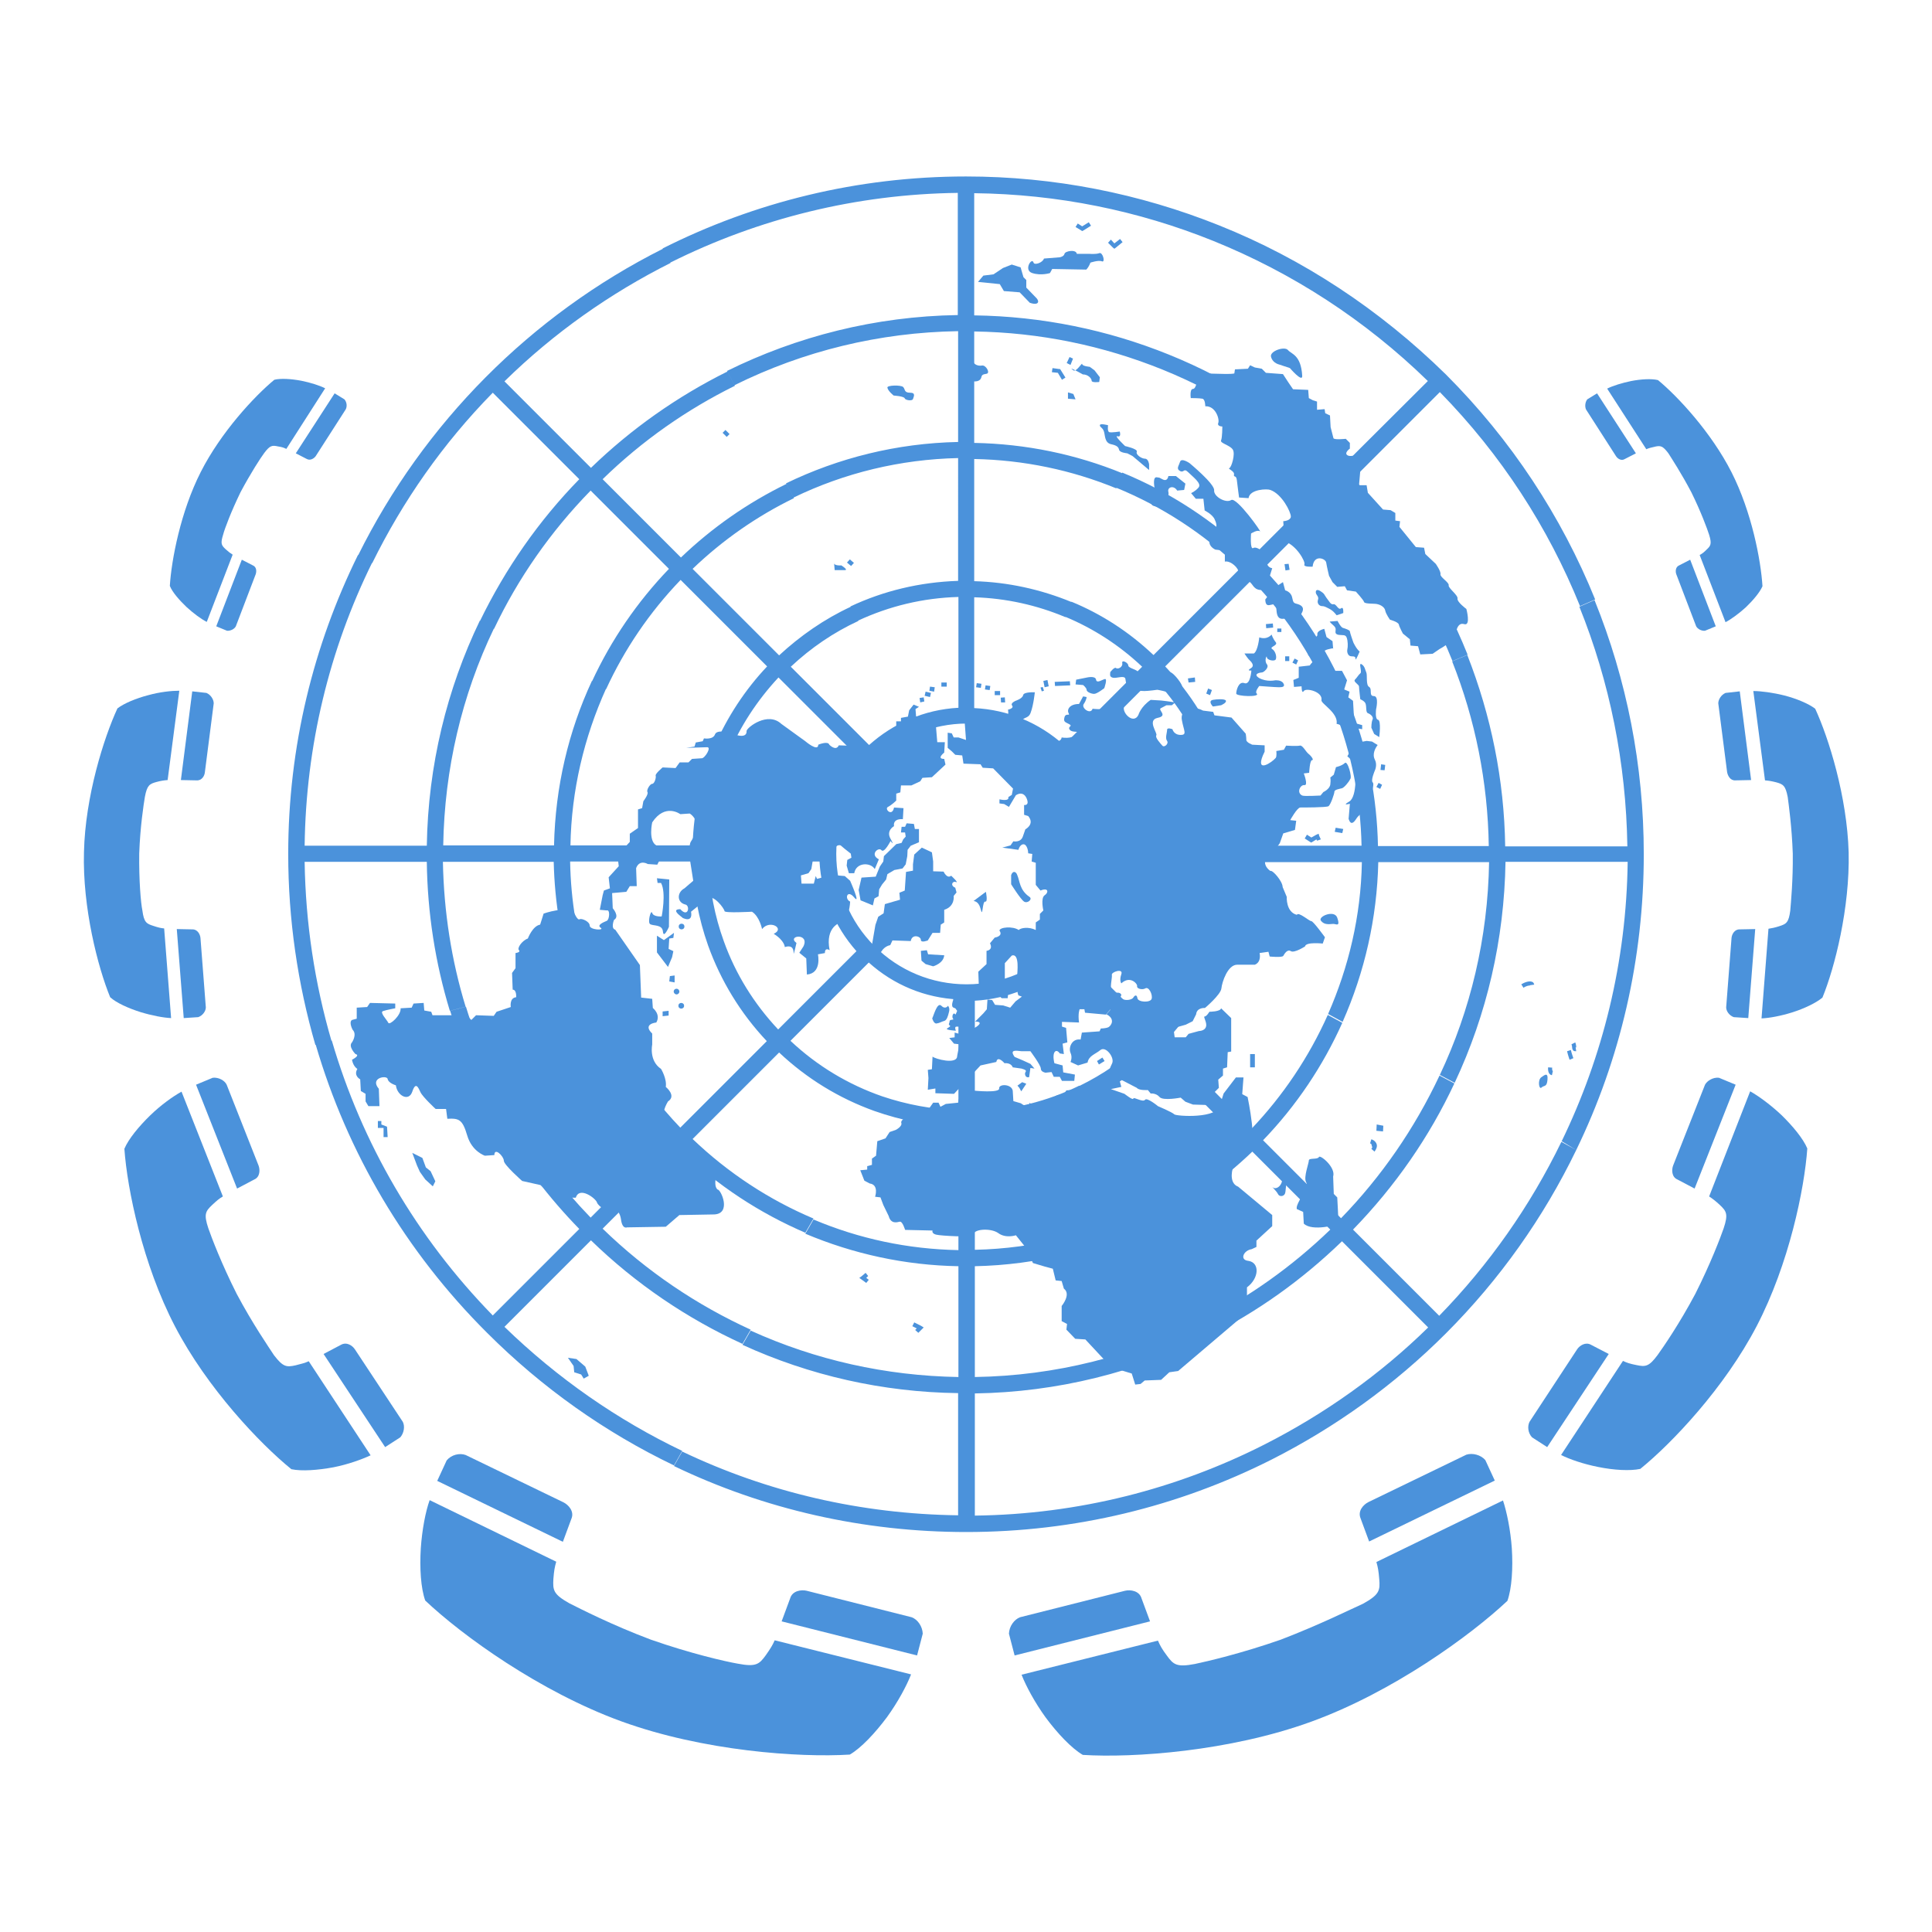 <?xml version="1.0" encoding="utf-8"?>
<!-- Generator: Adobe Illustrator 18.1.1, SVG Export Plug-In . SVG Version: 6.00 Build 0)  -->
<!DOCTYPE svg PUBLIC "-//W3C//DTD SVG 1.1//EN" "http://www.w3.org/Graphics/SVG/1.1/DTD/svg11.dtd">
<svg version="1.1" id="Layer_1" xmlns="http://www.w3.org/2000/svg" xmlns:xlink="http://www.w3.org/1999/xlink" x="0px" y="0px"
	 viewBox="0 0 612 612" enable-background="new 0 0 612 612" xml:space="preserve">
<g>
	<g>
		<g>
			<path id="path51_8_" fill="#4B92DB" d="M499.3,364.3l-4.7-2.6c-9.9,20.4-23,39-38.7,55.1
				l-27.3-27.3c13.4-13.8,24.2-29.4,32.1-46.3l-4.7-2.5c-7.9,16.8-18.4,32-31.2,45.2l-24.7-24.7c10.6-11,19-23.6,25.1-37.2l-4.6-2.5
				c-6,13.4-14.2,25.6-24.2,36.1L369.1,330c7.6-8.1,13.5-17.3,17.5-27.4l-4.6-2.5c-3.8,9.8-9.5,18.7-16.5,26.2l-24.8-24.8
				c7.1-7.9,11.2-17.8,11.7-28.4h35.1c-0.3,9.5-2.2,18.6-5.5,27l4.6,2.5c3.7-9.3,5.8-19.2,6.1-29.5h38.7
				c-0.3,17.1-4.2,33.3-10.7,48.1l4.6,2.5c7-15.8,10.9-32.9,11.3-50.6h35.1c-0.4,24.1-5.9,46.9-15.6,67.4l4.7,2.5
				c10.2-21.7,15.7-45.4,16.1-70h38.7c-0.4,31.7-7.9,61.7-20.9,88.5L499.3,364.3c14-28.8,21.4-60.7,21.4-93.7
				c0-28.1-5.4-55.3-15.6-80.5l-4.8,2.1c9.6,23.8,14.8,49.5,15.2,75.9h-38.7c-0.3-21.1-4.5-41.5-12-60.6l-4.8,2
				c7.3,18.4,11.3,38.2,11.6,58.5h-35.1c-0.3-15.5-3.3-30.6-8.8-44.7l-4.8,2c5.2,13.4,8.1,27.8,8.4,42.6h-38.7
				c-0.3-9.5-2.1-18.7-5.2-27.3l-4.8,2c2.9,8,4.6,16.5,4.8,25.3h-35.1c-0.6-10.6-4.7-20.5-11.7-28.4l24.8-24.8
				c7.7,8.2,13.5,17.6,17.2,27.9l4.8-2c-4-10.9-10.2-20.9-18.3-29.5l27.4-27.4c11.7,12.2,20.6,26.3,26.5,41.6l4.8-2
				c-6.2-15.9-15.5-30.6-27.6-43.2l24.8-24.8c15.4,15.8,27.1,34.2,35.1,54.1l4.8-2c-8.2-20.5-20.3-39.5-36.2-55.8l27.4-27.4
				c19.4,19.8,34.3,42.8,44.4,67.8l4.8-2.1c-10.7-26.4-26.6-50.6-47.3-71.3C437,98,412.7,82,386.2,71.4l-1.9,4.9
				c25,10.1,48.1,25,68,44.4L424.9,148c-16-15.5-34.6-27.6-54.7-35.7l-1.9,4.8c19.5,7.9,37.5,19.6,53,34.6l-24.8,24.8
				c-12.1-11.6-25.9-20.6-41-26.8l-1.9,4.8c14.4,5.9,27.7,14.5,39.2,25.6l-27.4,27.4c-7.7-7.3-16.5-13-26-16.9l-1.9,4.8
				c8.9,3.7,17.1,9,24.3,15.8L337,236c-7.9-7.1-17.8-11.2-28.4-11.7v-35.1c10.1,0.3,19.9,2.5,28.9,6.3l1.9-4.8
				c-9.7-4-20.1-6.3-30.8-6.6v-38.7c15.7,0.3,30.9,3.5,45,9.3l1.9-4.8c-14.7-6-30.5-9.3-46.9-9.6V105c20.8,0.3,40.9,4.5,59.7,12.1
				l1.9-4.8c-19.3-7.8-40.1-12.1-61.6-12.4V61.2c26.4,0.3,51.9,5.5,75.7,15.1l1.9-4.9c-25.2-10.1-52.3-15.5-80.2-15.5
				c-34.5,0-67.1,8.2-96.1,22.8l2.4,4.5c28-14,59-21.7,91.1-22.1v38.7c-26.2,0.4-51,6.8-73.1,17.7l2.4,4.5
				c21.8-10.8,45.8-16.7,70.8-17.1v35.1c-19.5,0.4-38,5.1-54.5,13.1l2.4,4.5c16.1-7.8,33.8-12.1,52.1-12.5V184
				c-12.2,0.4-23.7,3.2-34.1,8.1l2.4,4.5c9.9-4.6,20.6-7.2,31.8-7.5v35.1c-5.4,0.3-10.6,1.5-15.4,3.6l2.4,4.5
				c4.9-2,10.2-3.1,15.6-3.1c11,0,21.4,4.3,29.2,12.1c7.8,7.8,12.1,18.2,12.1,29.2c0,22.8-18.5,41.3-41.3,41.3
				c-11,0-21.4-4.3-29.2-12.1c-7.8-7.8-12.1-18.2-12.1-29.2c0-11,4.3-21.4,12.1-29.2c3.9-3.9,8.5-7,13.6-9l-2.4-4.5
				c-4.8,2-9.1,4.8-12.9,8.2l-24.8-24.8c6.4-6,13.6-10.9,21.4-14.5l-2.4-4.5c-8.4,3.9-16,9.2-22.7,15.4l-27.4-27.4
				c9.6-9.2,20.4-16.7,32.1-22.4l-2.4-4.5c-12.3,6-23.6,13.9-33.4,23.3l-24.8-24.8c12.5-12.2,26.7-22.1,41.9-29.6l-2.4-4.5
				c-15.9,7.9-30.5,18.2-43.2,30.5l-27.4-27.4c15.7-15.4,33.5-27.9,52.6-37.5l-2.4-4.5c-41.8,21-75.8,55.2-96.6,97.2l4.5,2.4
				c9.7-19.7,22.4-37.9,38.2-54l27.4,27.4c-12.8,13.1-23.4,28.3-31.5,45l4.5,2.4c7.6-16,17.9-30.8,30.6-43.8l24.8,24.8
				c-10,10.4-18.3,22.5-24.4,35.7l4.5,2.4c5.8-12.6,13.7-24.3,23.6-34.6l27.4,27.4c-7,7.4-12.7,16.1-16.8,25.6l4.5,2.4
				c3.7-8.9,9.1-17.2,15.9-24.5l24.8,24.8c-6.8,7.6-11.2,17.5-11.8,28.3h-35.1c0.3-10,2.4-19.7,6.2-28.7l-4.5-2.4
				c-4.1,9.6-6.5,20.2-6.8,31.2h-38.7c0.3-17.4,4.3-34.2,11.3-49.7l-4.5-2.4c-7.4,15.9-11.6,33.5-12,52.1h-35.1
				c0.4-24.2,5.9-47.6,16.1-68.8l-4.5-2.4c-10.4,21.6-16.4,45.8-16.8,71.3H96.5c0.4-31.6,7.8-62.1,21.4-89.7l-4.5-2.4
				c-14.1,28.6-22.1,60.7-22.1,94.7c0,20.8,3,41.1,8.6,60.5l5.1-1.3c-5.3-18.2-8.2-37.2-8.5-56.7h38.7c0.2,16.2,2.7,32.1,7.3,47.2
				l5-1.3c-4.5-14.7-6.9-30.1-7.2-45.9h35.1c0.3,12.9,2.4,25.4,6.2,37.3l5-1.3c-3.7-11.5-5.8-23.7-6-36.1h38.7
				c0.3,9.2,2,18.1,5,26.6l5-1.3c-2.9-8-4.6-16.6-4.8-25.3h35.1c0.6,10.6,4.7,20.5,11.7,28.4l-24.8,24.8
				c-7.7-8.2-13.5-17.6-17.2-27.9l-5,1.3c4,11.1,10.2,21.4,18.6,30.3l-27.4,27.4c-13.3-13.9-23.1-30.3-28.8-48.1l-5,1.3
				c6,18.7,16.2,36,30.2,50.5l-24.8,24.8c-18.5-19.1-31.9-41.9-39.5-66.8l-5,1.3c7.8,25.7,21.7,49.4,40.9,69.1l-27.4,27.4
				c-24.2-24.8-41.5-54.6-51-87.1l-5.1,1.3c10,34.2,28.4,65.5,54.3,91.3c17.5,17.5,37.5,31.6,59.2,42l2.6-4.6
				c-20.5-9.8-39.5-23-56.3-39.3l27.4-27.4c14.2,13.8,30.5,24.8,48,32.8l2.6-4.5c-17.1-7.8-33-18.5-46.9-32l24.8-24.8
				c11.6,11.2,25,19.9,39.4,26.1l2.6-4.5c-14-5.9-27-14.4-38.3-25.2l27.4-27.4c8.8,8.3,19,14.5,30.1,18.5l2.6-4.6
				c-10.7-3.7-20.6-9.6-29.1-17.6l24.8-24.8c7.9,7.1,17.8,11.2,28.4,11.7v35.1c-8.3-0.3-16.4-1.8-24.1-4.4l-2.6,4.6
				c8.5,3,17.5,4.8,26.7,5V396c-16-0.3-31.5-3.6-45.9-9.7l-2.6,4.5c15.2,6.4,31.5,10,48.5,10.3v35.1c-23.1-0.4-45.3-5.4-65.8-14.7
				l-2.6,4.5c21.2,9.7,44.4,15,68.3,15.3v38.7c-30.8-0.4-60.4-7.3-87.4-20.2l-2.6,4.6c28.5,13.7,60,20.9,92.6,20.9
				c34.2,0,67.1-8,96.8-23l-2.4-4.7c-27.6,14-58.8,22.1-91.7,22.5v-38.7c26.1-0.4,51.3-6.7,74-18.1l-2.4-4.7
				c-21.6,10.9-45.9,17.2-71.6,17.6v-35.1c19.6-0.4,38.5-5.1,55.6-13.6l-2.4-4.7c-16.1,8-34.1,12.7-53.2,13.1v-38.7
				c12.5-0.4,24.5-3.4,35.5-8.7l-2.4-4.6c-10,4.9-21.2,7.8-33.1,8.2V317c10.6-0.6,20.5-4.7,28.4-11.7l24.8,24.8
				c-5.9,5.6-12.7,10.3-20.1,13.9l2.4,4.6c7.8-3.8,15-8.8,21.4-14.8l27.3,27.3c-9.1,8.8-19.6,16.1-31,21.8l2.4,4.7
				c11.7-5.8,22.6-13.5,32.3-22.8l24.7,24.7c-12.1,11.7-25.9,21.5-41,29.1l2.4,4.7c15.4-7.7,29.6-17.8,42.3-30.1l27.3,27.3
				c-15.2,14.9-32.8,27.4-51.9,37.1l2.4,4.7c20.1-10.2,38.7-23.5,55.1-39.9C475.1,405.3,489,385.6,499.3,364.3L499.3,364.3z"/>
			<polygon id="polygon59_9_" fill="#4B92DB" points="317,221 317.1,222.5 318.4,222.5 318.3,220.9 			"/>
			<rect id="rect61_9_" x="315.1" y="218.9" fill="#4B92DB" width="1.7" height="1.3"/>
			<polygon id="polygon63_9_" fill="#4B92DB" points="313.5,218.6 313.7,217.3 312.2,217.1 312,218.4 			"/>
			<polygon id="rect65_9_" fill="#4B92DB" points="310.7,217.9 309.2,217.7 309.4,216.4 310.9,216.6 			"/>
			<rect id="rect67_9_" x="298.2" y="216.2" fill="#4B92DB" width="1.7" height="1.3"/>
			<polygon id="polygon69_9_" fill="#4B92DB" points="295.9,219.1 296.1,217.7 294.6,217.5 294.4,218.8 			"/>
			<polygon id="rect71_9_" fill="#4B92DB" points="294.6,220.8 292.9,220.4 293.2,219.1 294.9,219.5 			"/>
			<polygon id="rect73_9_" fill="#4B92DB" points="291.5,222.5 291.3,221.1 292.6,220.9 292.8,222.2 			"/>
			<polygon id="polygon75_9_" fill="#4B92DB" points="120.8,355.1 119.7,355.1 119.7,357.3 121.5,357.3 121.5,360.2 122.8,360.2 
				122.6,356.9 120.8,356.2 			"/>
			<polygon id="polygon77_9_" fill="#4B92DB" points="133,371.2 132.1,369.2 130.6,365.2 133.8,366.8 134.9,369.8 136.4,371 
				137.9,374.2 137.1,375.8 134.7,373.6 			"/>
			<polygon id="polygon79_9_" fill="#4B92DB" points="181.7,432.7 179.9,430.1 182.6,430.5 185.4,432.9 186.5,435.8 184.9,436.7 
				184.1,435.4 181.9,434.7 			"/>
			<path id="path81_9_" fill="#4B92DB" d="M299.3,235.1h-2.4l-0.4-4.8l1.3-0.9V227h-7.6l-0.2-2.4l1.1-0.7l-1.7-0.7L288,225l-0.4,2
				l-2.2,0.4v1.1h-1.5v2.9l-6.1,5.1l-12.1-0.4c-0.9,2-3-0.2-3-0.2c-0.4-1.3-3.5,0-3.5,0c0,2.4-4.1-1.1-4.1-1.1l-7.6-5.5
				c-4.3-4-10.8,1.1-11,2.2c0.2,3.1-5,0.7-5,0.7s-4.3-1.3-5,0.4c-0.6,1.8-3.5,1.3-3.5,1.3l-0.4,0.9l-2.2,0.4l-0.4,1.3l-2.6,0.4
				l6.5-0.2c1.7-0.2-0.7,3.7-1.7,3.5l-3,0.2l-1.1,1.1h-2.8l-1.3,1.8l-4.1-0.2c0,0-2.4,2-2.2,2.6c0.2,0.7-0.4,2.6-1.1,2.6
				c-0.7,0-1.9,2-1.5,2.6c0.4,0.7-1.3,2.9-1.3,2.9l-0.4,2.2l-1.3,0.4v5.9l-2.6,1.8v2.6l-3.9,4.2l0.4,3.5l-3.2,3.5l0.4,3.5l-1.9,0.7
				l-0.4,1.5l-0.9,4.6l2.2,0.2c1.1-0.4,0.9,2.9,0,3.3c-0.9,0.4-3.3,1.3-1.9,2.2c1.3,0.9-3.5,0.7-3.5-0.7c0-1.3-2.6-2.4-3.2-2
				c-0.7,0.4-1.7-2-1.7-2c-2.4-2.4-9.7,0.2-9.7,0.2l-1.1,3.5c-2.4,0.4-3.9,4.4-3.9,4.4c-1.9,0.7-3.5,3.1-2.8,3.7
				c0.6,0.7-1.1,0.9-1.1,0.9v4.8l-1.1,1.5l0.2,5.3c1.3,0,1.1,2.4,1.1,2.4c-2.2,0.2-1.7,3.1-1.7,3.1l-4.5,1.5l-0.9,1.3l-5.6-0.2
				l-1.5,1.5l-1.5-1.5h-10.8l-0.4-1.1l-2.2-0.4l-0.2-2.4l-3.2,0.2l-0.6,1.3l-3.5,0.2c0.2,2.2-3.5,5.5-3.9,4.6
				c-0.4-0.9-2.8-3.3-1.7-3.7c1.1-0.4,3.9-0.9,3.9-0.9v-1.5l-8-0.2l-0.9,1.3l-3.3,0.2v3.5l-1.5,0.4c-1.1,0.7,0.2,3.1,0.2,3.1
				c1.5,1.5-0.2,4-0.2,4c-1.3,1.3,1.1,3.7,1.1,3.7c1.7,0.4-1.1,1.8-1.1,1.8c0.4,2.2,1.7,2.9,1.7,2.9c-1.3,2.2,0.9,3.3,0.9,3.3
				l0.2,3.7l1.5,0.9v2.4l0.9,1.5h3.5l-0.2-5.5c-3-3.5,2.6-4.4,2.8-3.1c0.2,1.3,2.6,2,2.6,2c0.4,3.3,4.1,5.3,5.2,2
				c1.1-3.3,1.9-1.3,2.6,0.2c0.7,1.5,4.8,5.3,4.8,5.3h3.3l0.4,3.1c3.7-0.2,4.8,0.2,6.3,5.3c1.5,5.1,5.6,6.4,5.6,6.4l3-0.2
				c0-2.6,3,0.4,3,1.8c0,1.3,5.8,6.4,5.8,6.4l5.8,1.3l5.4,4.4l4.1-0.4h1.7c1.1-3.7,6.3,0.2,6.7,1.5c0.4,1.3,3.9,3.5,4.3,2.4
				c0.4-1.1,2.8-0.4,3.3,2.9c0.4,3.3,1.9,2.6,1.9,2.6l12.3-0.2l4.3-3.7l11-0.2c5.6-0.2,2.2-7.9,1.1-7.9c-1.9-1.5,0.6-7.9,0.6-7.9
				L212,354.2c-3.7,0-0.4-5.3-0.4-5.3c2.8-1.8-0.7-4.6-0.7-4.6c0.4-2.6-1.5-5.7-1.5-5.7c-3.9-2.6-2.8-7.7-2.8-7.7v-3.5
				c-3.2-3.1,1.3-3.5,1.3-3.5c1.5-2.6-1.1-4.6-1.1-4.6l-0.2-2.9l-3.5-0.4l-0.4-10.3l-7.8-11.2c-1.5-0.4-0.4-3.1-0.4-3.1
				c1.9-1.1-0.4-3.7-0.4-3.7l-0.2-4.8l4.5-0.4l1.1-1.8h2.2l-0.2-5.7c1.1-2.9,3.7-1.3,3.7-1.3l3,0.2l1.7-3.3l0.4-2.6l-2.4-0.2
				c-2.6-1.5-1.3-7.3-1.3-7.3c4.1-6.2,8.9-2.6,8.9-2.6l3-0.2c4.5,3.1,0.4,8.8,0.4,8.8c-0.9,1.3-0.4,5.5-0.4,5.5l1.1,7l-2.8,2.4
				c-2.4,1.3-2.4,4.4,0.2,5.1c1.7,0.2,1.1,4.4-1.5,1.5c-3.9,0,2.2,3.5,0.4,2.6c3.9,2,3-1.8,3-1.8l5.2-4.2c1.9-1.5,5.4,3.3,5.4,4
				c0,0.7,8.7,0.2,8.7,0.2c2.4,1.5,3.2,5.5,3.2,5.5c2.4-3.1,7.4-0.2,3.7,1.5c3.5,2.2,3.5,4.2,3.5,4.2c2.8-0.9,2.8,1.3,2.8,2
				c0,0.7,0.9-3.3,0.9-3.3c-3.2-2.4,4.3-3.3,2.2,1.1l-1.3,2l2.2,1.8l0.2,5.1c4.8-0.4,3.5-6.4,3.5-6.4l2.2-0.4c0-2,1.5-0.9,1.5-0.9
				c-1.5-7.5,3.5-8.8,3.5-8.8c2.8-0.7,3-6.6,3-6.6c-1.9-0.9-0.9-4,1.3-1.3c2.2,2.6-1.3-5.3-1.3-5.3l-1.7-1.5l-2.4-0.2l-0.2-2.4H261
				l-0.7,3.1l-1.5,0.4l-0.4-0.9l-0.6,2.4h-3.9l-0.2-2.6l2.4-0.7l0.9-1.3l0.6-3.5h2.8l3.7-1.1c0.2-3.7,2.2-2.9,2.2-2.9l1.3,1.1
				l1.9,1.5l0.2,1.3l-1.3,0.7l-0.2,1.8l0.7,2.4h1.7c0.6-3.5,5.2-3.5,6.5-1.3l1.3-3.1c-3-1.5-0.1-4,0.8-2.9c0.9,1.1,2.9-2.9,2.9-2.9
				s1.5,2,0-0.7c-1.5-2.6,1.1-4,1.1-4c-0.4-2.6,2.8-2.2,2.8-2.2l0.2-3.5l-3-0.2c-0.6,3.1-3.2,0.4-1.9-0.2c1.3-0.7,2.6-2,2.6-2v-2.2
				l1.3-0.4l0.2-2.2h3.3l2.8-1.3l0.7-1.1l3-0.2l4.3-4l-0.4-1.8c-2.6,0,0-2,0-2L299.3,235.1L299.3,235.1z"/>
			<path id="path83_9_" fill="#4B92DB" d="M212,278.6l-3.9-0.4l0.2,1.5h1.1c1.7,3.1,0.2,10.6,0.2,10.6s-2.6,0.2-3-1.1
				c-0.4-1.3-1.5,2.9-0.7,3.5c0.9,0.7,3.9,0,4.1,2.4c0.2,2.4,1.9-1.5,1.9-1.5L212,278.6L212,278.6z"/>
			<polygon id="polygon85_9_" fill="#4B92DB" points="210.3,297.8 208.1,296.4 208.1,301.7 211.6,306.3 212.9,303.2 213.3,301.3 
				211.8,300.6 212,297.3 213.3,297.1 213.5,295.5 			"/>
			<polygon id="polygon87_9_" fill="#4B92DB" points="213.7,309 212.2,309.2 212,310.9 213.7,311.2 			"/>
			<polygon id="polygon89_9_" fill="#4B92DB" points="211.8,320.2 209.9,320.4 209.9,321.9 211.8,321.7 			"/>
			<path id="path91_9_" fill="#4B92DB" d="M214.3,315c0.5,0,0.9-0.4,0.9-0.9c0-0.5-0.4-0.9-0.9-0.9s-0.9,0.4-0.9,0.9
				C213.4,314.5,213.8,315,214.3,315z"/>
			<ellipse id="circle93_9_" fill="#4B92DB" cx="215.8" cy="318.6" rx="0.9" ry="0.9"/>
			<ellipse id="circle95_9_" fill="#4B92DB" cx="215.9" cy="293.5" rx="0.9" ry="0.9"/>
			<polygon id="polygon97_9_" fill="#4B92DB" points="286.9,273.8 287.4,271.2 287.5,269.2 288.5,267.9 291.1,266.8 291.1,262.6 
				289.8,262.6 289.5,261 287.2,260.8 286.7,261.9 285.6,261.9 285.4,263.7 286.7,263.7 286.9,265 286.1,265.9 285.6,267 
				283.9,267.4 280,271.2 279.8,272.9 278.7,274.5 277.4,277.7 272.9,278 272,281.9 272.6,285.2 276.5,286.8 277,284.6 278.3,283.9 
				278.5,281.7 279.4,280.2 280.7,278.6 281.1,276.9 283.3,275.6 285.9,275.1 			"/>
			<path id="path99_9_" fill="#4B92DB" d="M295.6,276v-3.1l-0.4-2.9l-3.2-1.5l-2.4,2.2l-0.4,3.1v2l-2.2,0.4l-0.4,5.9l-1.7,0.7
				l0.2,2.2l-2.4,0.7l-2.4,0.7l-0.4,2.9l-1.7,1.1l-0.9,2.6l-1.1,6.4c0,0,2,3.7,3,2c1.1-1.8,2.8-2,2.8-2l0.7-1.5l5.8,0.2
				c0.4-2.4,3.2-1.5,3.2-0.4c0,1.1,2.2,0.2,2.2,0.2l1.5-2.4h2.4l0.2-2.6l1.1-0.7v-4c3.5-1.1,3-4.4,3-4.4l0.9-1.1l-0.4-1.5
				c-1.7-0.7-0.9-2.2,0.2-1.8c1.1,0.4-1.5-2-1.5-2c-1.3,1.1-2.4-1.3-2.4-1.3L295.6,276L295.6,276z"/>
			<path id="path101_9_" fill="#4B92DB" d="M299.1,302.6c-0.2,2.6-3.5,3.5-3.5,3.5l-2.4-0.7l-1.3-1.1l-0.2-3.1l1.9-0.2l0.4,1.3
				L299.1,302.6L299.1,302.6z"/>
			<path id="path103_9_" fill="#4B92DB" d="M310.8,288.5c0.5,1.9,0.4-3.1,1.3-2.9c0.9,0.2,0.2-3.1,0.2-3.1l-3.9,2.9
				C310.3,285.7,310.5,287.7,310.8,288.5L310.8,288.5z"/>
			<path id="path105_9_" fill="#4B92DB" d="M322.2,277.1c0.9,2,0.7,4.8,3.9,7c1.1,0.7-0.6,2.2-1.7,1.5c-1.1-0.7-4.1-5.5-4.1-5.5
				v-2.9C320.9,275.6,321.9,276.2,322.2,277.1L322.2,277.1z"/>
			<polygon id="polygon107_9_" fill="#4B92DB" points="323.8,342.8 322.3,343.9 322.9,344.6 323.5,345.7 325.1,343.3 			"/>
			<line id="line109_9_" fill="#4B92DB" x1="316.8" y1="340.4" x2="316.8" y2="343"/>
			<polygon id="polygon111_9_" fill="#4B92DB" points="349.9,336.1 349.2,335 347.5,336.1 348.1,337.2 			"/>
			<path id="path113_9_" fill="#4B92DB" d="M410.8,383l2,0.9l0.2,3.7c2.6,2.6,11,0.4,11-0.2c0-0.7-0.4-8.1-0.4-8.1l-1.1-1.1
				l-0.2-5.5c0.9-2.9-4.1-7-4.5-6.2c-0.4,0.9-3.2,0.2-3.2,1.1c0,0.9-1.7,5.3-0.9,6.8c0.9,1.5-0.7,1.5-0.9,3.1
				C412.6,379.1,410.4,381.7,410.8,383L410.8,383z"/>
			<path id="path115_9_" fill="#4B92DB" d="M406.1,374.2c-0.4,1.7-1.9,2.6-2.8,2c-0.9-0.7,1.1,1.1,1.5,2c0.4,0.9,1.7,0.9,2.2,0
				c0.4-0.9,0.2-2.9,0.7-3.7C408,373.6,406.3,373.4,406.1,374.2L406.1,374.2z"/>
			<rect id="rect117_9_" x="396" y="333.9" fill="#4B92DB" width="1.5" height="4.2"/>
			<path id="path119_9_" fill="#4B92DB" d="M418.4,291.6c-0.9-1.3,4.3-3.5,5.2-0.9c0.9,2.6,0,2.2-0.9,2
				C421.9,292.5,419.7,293.4,418.4,291.6L418.4,291.6z"/>
			<polygon id="polygon123_9_" fill="#4B92DB" points="422.8,263.5 425.2,263.9 425.5,262.6 423.1,262.2 			"/>
			<polygon id="polygon125_9_" fill="#4B92DB" points="417.2,266.3 418.4,265.9 417.9,264.8 417.7,264.1 417,264.4 415.4,265.3 
				414,264.4 413.3,265.6 415,266.7 415.4,266.9 415.7,266.7 417,265.9 			"/>
			<path id="path127_9_" fill="#4B92DB" d="M425.1,212.5h-3.3c0,0,1.1,0.4-1.9-2.4c-3-2.9-5,0.7-5,0.7l-3.5,0.4v3.5l-1.7,0.7
				l0.2,2.2l2.4-0.2c0,0,0,2.6,0.7,1.5c0.7-1.1,6.1,0.2,5.6,2.9c-0.2,1.1,5.4,4,4.8,7.5c2.8,0.4,2.2,3.3,2.2,3.3l3.7,0.4l1.1-2.2
				l1.1,0.2v-1.3L429,229l-0.4-7l-1.5-1.1l0.4-1.8l-1.7-0.7l0.9-2.9L425.1,212.5L425.1,212.5z"/>
			<path id="path129_9_" fill="#4B92DB" d="M434.6,234.9l-1.7-0.2l-3.9,0.7l-2.2,4.2c0,0,1.1,0.7,1.9,2.2c0.9,1.5,1.3,10.6-1.3,12.1
				c-2.6,1.5,0.2,0.7,0.2,0.7l-0.4,4.8c0.7,2.2,1.7,1.1,2.4,0c0.7-1.1,1.3-1.3,2.2-2.4c0.9-1.1,2.2-3.1,2.4-4.6
				c0.2-1.5,1.3-4,0.6-4.6c-0.6-0.7,0.7-3.7,0.7-3.7s0.9-1.8,0-3.5c-0.9-1.8,0.2-3.7,0.9-4.6L434.6,234.9L434.6,234.9z"/>
			<polygon id="rect133_9_" fill="#4B92DB" points="437.3,243.9 437.5,242.1 438.8,242.3 438.6,244 			"/>
			<polygon id="rect135_9_" fill="#4B92DB" points="437.2,249.9 436,249.3 436.7,248 437.8,248.6 			"/>
			<path id="path137_9_" fill="#4B92DB" d="M435.3,232.5l-0.9-2c0,0,0-1.8,0.4-2.6c0.4-0.9-0.9-1.8-1.5-2c-0.7-0.2-0.4-2-0.7-2.9
				c-0.2-0.9-1.7-1.5-1.7-1.5s-0.4-3.3-0.4-4c0-0.7-1.9-1.5-1.3-2.2c0.7-0.7,1.1-1.5,1.7-2c0.7-0.4-0.7-3.5,0.4-2.9
				c1.1,0.7,1.1,1.8,1.5,2.6c0.4,0.9-0.2,4,0.9,4.6c1.1,0.7-0.2,2.9,1.5,2.9c1.7,0,0.7,4.2,0.7,4.2s-0.4,3.1,0.6,3.3
				c1.1,0.2,0.4,5.5,0.4,5.5L435.3,232.5L435.3,232.5z"/>
			<path id="path139_9_" fill="#4B92DB" d="M421.2,196.9c0.6,0.9,1.9,1.5,1.9,2.4c0,0.9-0.4,1.5,0.9,1.8c1.3,0.2,2.2-0.2,2.6,0.9
				c0.4,1.1,0.4,2.9,0.2,3.7c-0.2,0.9,0.2,2.2,1.3,2.2c1.1,0,1.3,0.2,1.3,0.9c0,0.7,1.3-2.4,1.3-2.4c-1.1-0.9-2-2.9-2-2.9
				s-1.1-3.1-1.1-3.5c0-0.4-1.5-0.9-2.2-1.1c-0.7-0.2-1.7-2.2-1.7-2.2L421.2,196.9L421.2,196.9z"/>
			<path id="path141_9_" fill="#4B92DB" d="M423.4,194.9c-0.7-0.9-1.3-1.5-2.2-2c-0.9-0.4-1.5-0.9-2.4-0.9c-0.9,0-1.7-0.9-1.3-2
				c0.4-1.1-0.7-1.5-0.7-2.4c0-0.9,0.7-0.9,1.7-0.2c1.1,0.7,0.9,0.9,1.7,2c0.9,1.1,1.3,2.2,2.2,2c0.9-0.2,1.5,2,2.4,1.3
				c0.9-0.7,0.7,1.5,0.7,1.5L423.4,194.9L423.4,194.9z"/>
			<path id="path143_9_" fill="#4B92DB" d="M398.1,219.7c1.2,1.2-6.5,0.9-6.5,0c0-0.9,0.7-4,2.6-3.3c1.9,0.7,2.2-4,2.2-4
				s-1.7,0.2-0.2-0.7c1.5-0.9,0-2.2-0.7-2.9c-0.6-0.7-1.3-1.8-1.3-1.8h3c1.3-0.9,1.7-5.1,1.7-5.1c2.6,0.9,3.9-0.9,3.9-0.9
				s0.4,1.3,1.3,2.4c0.9,1.1-2.2,1.5-1.1,2.2c1.1,0.7,1.5,2.6,1.1,3.3c-0.4,0.7-2.8,0.2-2.8-0.7c0-0.9-0.9,1.1,0,2.2
				c0.9,1.1-1.1,2.6-1.5,2.6c-0.4,0-3.2,0.4-0.9,1.8c2.4,1.3,5,0.7,5,0.7s1.9-0.2,2.6,0.9c0.7,1.1-0.2,1.3-1.3,1.3
				c-1.1,0-6.3-0.4-6.3-0.4S397.4,219.1,398.1,219.7L398.1,219.7z"/>
			<path id="path145_9_" fill="#4B92DB" d="M384.2,221.7c1.1-0.2,3.7-0.4,4.1,0.2c0.4,0.7-1.5,1.5-1.5,1.5l-2.6,0.4
				C383.3,222.8,383.1,221.9,384.2,221.7L384.2,221.7z"/>
			<path id="path147_9_" fill="#4B92DB" d="M412.1,203.2c1.7-0.9,5.4-0.9,5.2-2.2c-0.2-1.3,2.2-1.8,2.2-1.8l0.7,2.6l1.9,1.3l0.2,2.4
				c0,0,0.6-0.4-1.7,0.2c-2.4,0.7-0.9,1.8-0.9,1.8l-5.2,0.2l-0.7-2.2L412.1,203.2L412.1,203.2z"/>
			<path id="path149_9_" fill="#4B92DB" d="M403.7,191.4c1.3,0-0.4,5.1,3,4.6c3.5-0.4,0.2,1.5,2.8,1.8c2.6,0.2,1.9-2,2.8-3.5
				c0.9-1.5,0.4-2.4-1.1-2.9c-1.5-0.4-1.5-0.4-1.9-2.2c-0.4-1.8-2.2-2.2-2.2-2.2l-0.7-2.6l-2.8,1.8l-2.8,3.7
				C400.9,192.7,402.4,191.4,403.7,191.4L403.7,191.4z"/>
			<polygon id="rect153_9_" fill="#4B92DB" points="409.4,209.9 410.1,208.6 411.2,209.2 410.6,210.5 			"/>
			<rect id="rect155_9_" x="407.1" y="207.9" fill="#4B92DB" width="1.3" height="1.5"/>
			<polygon id="rect157_9_" fill="#4B92DB" points="408.2,178.6 408.5,180.5 407.2,180.7 406.9,178.7 			"/>
			<rect id="rect159_9_" x="404.6" y="199.1" fill="#4B92DB" width="1.3" height="1.1"/>
			<polygon id="rect161_9_" fill="#4B92DB" points="401.1,199 401,197.7 403.2,197.5 403.3,198.8 			"/>
			<polygon id="rect163_9_" fill="#4B92DB" points="383.3,220.2 382.1,219.7 382.7,218.1 383.9,218.6 			"/>
			<polygon id="rect165_9_" fill="#4B92DB" points="376.5,216.2 376.3,214.9 378.5,214.6 378.6,216 			"/>
			<polygon id="polygon169_9_" fill="#4B92DB" points="334.1,216 334.2,217.3 339,217.1 338.9,215.8 			"/>
			<polygon id="rect171_9_" fill="#4B92DB" points="330.9,217.7 330.5,215.7 331.8,215.4 332.2,217.4 			"/>
			<polygon id="rect173_9_" fill="#4B92DB" points="330,219 329.6,217.8 330.3,217.6 330.7,218.8 			"/>
			<path id="path175_9_" fill="#4B92DB" d="M340.9,215.3l-0.2,1.5l2.4,0.2c0,0,1.1,0.9,1.1,1.5c0,0.7,1.5,1.3,2.4,1.3
				s3.2-1.8,3.2-1.8s1.1-3.1,0.2-2.9c-0.9,0.2-2.6,1.5-2.8,0.2c-0.2-1.3-2.8-0.7-2.8-0.7L340.9,215.3L340.9,215.3z"/>
			<path id="path177_9_" fill="#4B92DB" d="M351.7,212.9c0,0.7-0.4,1.5,0.9,1.8c1.3,0.2,3.7-0.9,3.9,0.4c0.2,1.3,0.2,2.2,1.9,2.9
				c1.7,0.7,2.8,0.9,4.1,0.9c1.3,0,4.1-0.4,4.1-0.4s3.1,0.5,3.7,1.1c2.4,2.4,3.9,3.1,4.5,2c0.7-1.1-0.2-3.5-0.4-4.4
				c-0.2-0.9-3.3-5.1-4.3-4.2c-1.1,0.9-1.3,0-3.2,0.7c-1.9,0.7-6.1,0.2-6.3-0.7c-0.2-0.9-3.2-1.3-3.2-2.2c0-0.9-2.2-2-1.9-0.7
				c0.2,1.3-1.5,2-2,1.5C353,211.2,351.7,212.9,351.7,212.9L351.7,212.9z"/>
			<path id="path179_9_" fill="#4B92DB" d="M401.5,184.8l1.5-4.8c-2.2-0.4-1.7-2.9-1.7-2.9c-0.2-2-3.2-4.2-4.3-3.5
				c-1.1,0.7-0.7-4.6-0.7-4.6s2-1.3,2.8-0.7c0.9,0.7-7.4-11-9.1-9.9c-1.7,1.1-5.6-1.1-5.4-3.1c0.2-2-7.8-8.6-7.8-8.6s-2.6-1.8-3-0.4
				c-0.4,1.3-1.3,2.2,0,2.9c1.3,0.7,1.1-1.1,2.6,0.4c1.5,1.5,4.3,3.5,3.3,4.8c-1.1,1.3-2.4,1.8-2.4,1.8l1.5,1.8h2.4l0.4,3.7
				c0,0,2.6,1.3,3.2,2.9c0.7,1.5,0.7,2.4,0,3.3c-0.7,0.9-1.9,2.4-1.7,4c0.2,1.5,1.9,2.2,1.9,2.2l1.7,0.2l1.3,0.7v2.9
				c1.7-0.4,4.5,2,4.3,3.5c-0.2,1.5,0.4,0.7,2.6,2.2c2.2,1.5,1.5,1.8,3,2.9C399.6,187.4,400.9,186.7,401.5,184.8L401.5,184.8z"/>
			<path id="path181_9_" fill="#4B92DB" d="M365.8,154.9c-0.2-0.9-0.7-4,0.7-3.7c1.3,0.2,0.4,0,1.9,0.7c1.5,0.7,1.7-1.1,1.7-1.1h2.4
				l3,2.4l-0.4,2l-2.2,0.2c-1.1-1.8-3.2-1.1-2.8,0.4c0.4,1.5-1.1,4.4-1.9,4.6c-0.9,0.2-3.7,0.2-3.5-1.1
				C364.9,158,365.8,154.9,365.8,154.9L365.8,154.9z"/>
			<path id="path183_9_" fill="#4B92DB" d="M364,148.9v-1.8c0,0-0.2-1.8-1.3-1.8c-1.1,0-3-1.3-2.6-2.2c0.4-0.9-3.7-1.8-3.7-1.8
				s-3.7-3.5-2.4-3.1c1.3,0.4,0.7-1.5,0.7-1.5s-2.6,0.4-3.3,0.2c-0.7-0.2-0.4-2.2-0.4-2.2s-2.6-0.7-2.6,0c0,0.7,0.9,0.7,1.3,2
				c0.4,1.3,0.2,3.5,2.2,4c1.9,0.4,2.4,0.9,2.6,1.8c0.2,0.9,2.6,1.1,2.6,1.1l1.7,0.9L364,148.9L364,148.9z"/>
			<polygon id="polygon185_9_" fill="#4B92DB" points="340,124.8 338.3,124.3 338.3,126.3 340.7,126.5 			"/>
			<path id="path187_9_" fill="#4B92DB" d="M340,117.3c-2.3-1.7,3,1.3,3,1.3c1.7,0,2.8,1.3,2.8,2c0,0.7,2.4,0.4,2.4,0.4l0.2-1.5
				l-1.7-2.2l-1.5-1.1c0,0-2.4-0.2-2.4-0.9C342.8,114.7,340.9,118,340,117.3L340,117.3z"/>
			<path id="path189_9_" fill="#4B92DB" d="M379.8,118.6c-0.6,1.9-0.9,4.6-1.9,4.6c-1.1,0-0.7,2.9-0.7,2.9s2.8,0,3.7,0.2
				c0.9,0.2,0.9,2.4,0.9,2.4c3.3-0.2,4.6,4.2,4.1,5.3c-0.4,1.1,1.3,1.1,1.3,1.1s0,3.5-0.4,4.4c-0.4,0.9,2.8,1.5,3.7,2.9
				c0.9,1.3-0.4,5.7-1.1,5.9c-0.6,0.2,1.7,0.9,1.5,2c-0.2,1.1,0.7,0,0.9,1.8c0.2,1.8,0.7,5.5,0.7,5.5l3,0.2c0.4-2.9,6-3,6.9-2.6
				c3.7,1.3,6.5,7,6.5,8.4s-2.4,1.5-2.4,1.5l0.4,6.4c3.7,1.1,6.7,6.4,6.3,7.3c-0.4,0.9,2.6,0.7,2.6,0.7c0.4-4,4.1-2.6,4.3-1.3
				c0.2,1.3,0.9,4.2,0.9,4.2l1.1,2l1.5,1.5l2.4-0.2l0.7,1.3l2.8,0.4c0,0,2.4,2.6,2.6,3.3c0.2,0.7,3.5,0.4,4.3,0.7
				c0.9,0.2,2.2,0.9,2.4,2c0.2,1.1,1.5,2.9,1.5,2.9s2.6,0.7,2.8,1.5c0.2,0.9,1.3,2.9,1.3,2.9l2.2,1.8l0.2,2l2.4,0.2l0.7,2.6l3.9-0.2
				l2.2-1.5c2.8-1.5,4.8-3.5,5-4.4c0.2-0.9,0.6-4.2,2.8-3.5c2.2,0.7,0.7-4.8,0.7-4.8s-3-2.2-2.8-3.3c0.2-1.1-3-3.3-2.8-4.2
				c0.2-0.9-2.8-2.6-2.6-3.5c0.2-0.9-1.5-3.3-1.5-3.3l-3.3-3.1l-0.4-2l-2.6-0.2l-5.2-6.4l0.2-1.8l-1.5-0.2v-2.4l-1.5-0.9l-2.4-0.2
				l-4.8-5.3l-0.4-2.4h-2.4l0.4-4.6c1.5-2,0.6-5.7,0.6-5.7s-3,1.5-4.5,0.9c-1.5-0.7,0.6-2.2,0.6-2.2v-1.8l-1.3-1.3
				c0,0-3.7,0.4-3.9-0.2c-0.2-0.7-0.9-3.5-0.9-3.5l-0.2-3.7l-1.5-0.7l-0.2-1.3l-2.4,0.2v-2.6l-1.3-0.4l-1.3-0.7l-0.2-2.6l-4.8-0.2
				l-1.5-2.2l-1.7-2.6l-5.4-0.4l-1.3-1.3l-2.2-0.4l-1.5-0.7l-0.7,1.1l-4.1,0.2l-0.2,1.3C388.7,118.8,380.1,117.9,379.8,118.6
				L379.8,118.6z"/>
			<path id="path191_9_" fill="#4B92DB" d="M402.6,112.9c-0.3-1.7,4.3-3.3,5.4-2c1.1,1.3,4.1,1.5,4.5,8.1c0.2,2.4-3.9-2.4-3.9-2.4
				l-3.3-1.1C403.7,115.1,402.8,114,402.6,112.9L402.6,112.9z"/>
			<polygon id="rect193_9_" fill="#4B92DB" points="339.1,115.6 337.9,115 338.8,113.1 339.9,113.6 			"/>
			<path id="path195_9_" fill="#4B92DB" d="M327.9,94l-2.8-2.9v-2.4l-0.9-0.9l-0.9-3.1l-2.8-0.9l-2.8,1.1l-3,2l-3.2,0.4l-1.7,2
				l6.9,0.7l1.3,2.2l5,0.4l3.2,3.3C329,96.9,329.6,95.5,327.9,94L327.9,94z"/>
			<path id="path197_9_" fill="#4B92DB" d="M327.4,83.2c-0.5-1.9-3.3,2.4-0.4,3.3c2.8,0.9,5.6,0,5.6,0l0.7-1.3l10.8,0.2
				c0.9-0.9,1.3-2.2,1.3-2.2s2.6-0.9,3.7-0.4c1.1,0.4,0.2-3.1-0.9-2.6c-1.1,0.4-3.2,0.2-3.2,0.2h-3.9c-0.2-1.5-3.7-0.9-3.9,0
				c-0.2,0.9-1.5,1.1-1.5,1.1l-5,0.4C330.3,83.2,327.7,84.1,327.4,83.2L327.4,83.2z"/>
			<path id="path199_9_" fill="#4B92DB" d="M306,120.3c3.3,1.1,4.5,0.3,4.8-0.6c0.2-0.9,0.4-1.1,1.7-1.3c1.3-0.2-0.2-2.9-1.5-2.6
				c-1.3,0.2-2.6-0.4-2.8-1.5c-0.2-1.1-2.4-4-2.6-1.8c-0.2,2.2-1.5,2.2-1.3,3.7C304.5,117.7,305.1,120,306,120.3L306,120.3z"/>
			<path id="path201_9_" fill="#4B92DB" d="M281.1,122.8c-0.2-0.8,4.3-0.9,5-0.2c0.7,0.7,0.2,1.8,2.2,1.8c1.9,0,1.1,1.3,0.9,2
				c-0.2,0.7-2.4,0.4-2.6-0.2c-0.2-0.7-3.5-0.9-3.5-0.9S281.3,123.9,281.1,122.8L281.1,122.8z"/>
			<polygon id="polygon205_9_" fill="#4B92DB" points="353,77.1 351.9,75.9 351,76.9 352.5,78.4 353,78.8 353.4,78.5 355.6,76.7 
				354.8,75.7 			"/>
			<polygon id="polygon207_9_" fill="#4B92DB" points="341.4,70.8 340.7,71.9 342.5,73 342.8,73.2 343.2,73 345.6,71.5 344.9,70.4 
				342.8,71.7 			"/>
			<polygon id="polygon209_9_" fill="#4B92DB" points="335.5,116.9 333.4,116.6 333.2,117.9 335.1,118.1 336.4,120.3 337.5,119.6 
				336,117.2 335.8,116.9 			"/>
			<path id="path211_9_" fill="#4B92DB" d="M264.2,178.2l0.2,2.4h3.2c1.3,0-1.1-1.5-1.1-1.5S264,179.3,264.2,178.2L264.2,178.2z"/>
			<polygon id="rect213_9_" fill="#4B92DB" points="268.3,178.2 269.2,177.2 270.5,178.3 269.6,179.3 			"/>
			<polygon id="rect215_9_" fill="#4B92DB" points="228.9,137.1 229.8,136.2 231.1,137.5 230.2,138.4 			"/>
			<polygon id="polygon219_9_" fill="#4B92DB" points="289.6,418.9 289,420.1 290.4,420.8 289.9,421.3 290.9,422.2 292,421.1 
				292.6,420.5 291.8,420 			"/>
			<polygon id="polygon221_9_" fill="#4B92DB" points="274.2,403.2 272.9,404.3 272.2,404.8 272.9,405.3 274.4,406.4 275.2,405.4 
				274.4,404.8 275,404.2 			"/>
			<path id="path223_9_" fill="#4B92DB" d="M436.1,362.5c-0.3-1.1-1.5-1.6-1.7-1.6l-0.4,1.3v0c0.1,0,0.3,0.1,0.4,0.2l0.3,1.1
				c-0.1,0.1-0.2,0.3-0.3,0.4l1,0.9C436,364,436.3,363.2,436.1,362.5L436.1,362.5z"/>
			<polygon id="polygon225_9_" fill="#4B92DB" points="436,358.2 436.1,356.2 438.2,356.6 438.1,358.4 			"/>
			<path id="path227_9_" fill="#4B92DB" d="M488.3,341.2c0.9-0.6,2.1-1.7,1.9,0.8c-0.2,2.5-1.1,1.7-1.9,2.5
				C487.5,345.3,487,342,488.3,341.2z"/>
			<path id="path231_9_" fill="#4B92DB" d="M499.3,331.9c0,0,0-0.2,0-0.3c0-0.4-0.1-0.9-0.3-1.4l-1.2,0.6c0.1,0.3,0.2,0.6,0.2,0.9
				c0,0.4,0.1,0.8,0.4,1.1c0.2,0.2,0.5,0.2,0.9,0.2l-0.2-1.3C499.1,331.7,499.3,331.8,499.3,331.9L499.3,331.9z"/>
			<path id="path233_9_" fill="#4B92DB" d="M496.4,333c0.3,1.3,0.8,2.7,0.8,2.7l1.2-0.5c0,0-0.5-1.3-0.8-2.6L496.4,333L496.4,333z"
				/>
			<path id="path235_9_" fill="#4B92DB" d="M491.7,338.2l-1.3-0.1c-0.1,1,0.1,2.3,1.2,2.5l0.3-1.3c0,0,0,0,0,0
				C491.7,339.2,491.6,338.6,491.7,338.2L491.7,338.2z"/>
			<path id="path237_9_" fill="#4B92DB" d="M486,311.9c-0.1-0.4-0.3-0.8-0.7-0.9c-1-0.4-2.6,0.3-3.4,0.8l0.7,1.1
				c0.8-0.6,1.9-0.8,2.1-0.7c0,0-0.1,0-0.1-0.1L486,311.9L486,311.9z"/>
			<path id="path241_9_" fill="#4B92DB" d="M426,241.7c-0.9,0.9-2.8,1.3-2.8,1.3l-0.7,2.4l-1.1,0.9c0,0,0.2,0.7,0,2.2
				c-0.2,1.5-2.2,2.4-2.2,2.4l-0.9,1.1c0,0-5.2,0.3-5.8,0c-1.9-0.9-0.6-3.5,0.7-3.3c1.3,0.2-0.2-3.7-0.2-3.7l1.7-0.2
				c0,0,0.2-4,0.9-4c0.7,0-0.2-1.3-1.1-2c-0.9-0.7-1.9-2.9-2.8-2.6c-0.9,0.2-4.3,0-4.3,0l-0.7,1.3l-2.4,0.4c0,0,0.2,1.7-0.2,2.2
				c-1.3,1.5-6.3,4.8-4.1-0.7l0.6-1.3v-2l-3.9-0.2c0,0-1.9-0.7-1.9-1.5c0-0.9-0.2-2-0.2-2l-4.5-5.1l-5.4-0.7l-0.4-1.1l-3.2-0.4
				c-3.9-2-7.4-0.2-6.7,3.1c0.6,3.3,1.7,4.6-0.4,4.6c-2.2,0-2.6-1.8-2.6-1.8s-1.7-0.7-1.7,0.2c0,0.9-0.7,2.6,0,3.5
				c0.6,0.9-0.9,2.2-1.5,1.5c-0.6-0.7-2.4-2.6-1.9-3.3c0.4-0.7-3-4.8,0.4-5.5c3.5-0.7-0.2-2.6,1.1-3.1l1.7-0.9h1.7l1.1-0.9l-2.8-0.4
				l-1.7-0.2l-3.3-0.2c-3.2,2.2-3.9,4.8-3.9,4.8c-1.7,3.3-5.8-1.3-4.3-3.1c1.5-1.8-4.8-0.2-5.9,0.7c-1.1,0.9-4.3,0.4-4.3,0.4
				c-0.6,2-3.7-0.2-2.8-1.5c0.9-1.3,0.9-2.2,0.9-2.2l-1.1-0.2l-1.3,2.4c-3,0-3.9,1.8-3.3,2.9c0.6,1.1-0.9-0.2-1.3,1.3
				c-0.4,1.5,0.2,1.5,1.5,2.2c1.3,0.7-0.7,0.7,0.2,1.8c0.9,1.1,3.5,0,2,1.5c-1.5,1.5-4.6,0.9-4.6,0.9c-0.2,2-4.3,1.5-4.8,0.9
				c-0.4-0.7-3.7-4.6-3.7-4.6l-4.1-0.2c-0.4-3.1,2-1.5,2.8-4c0.9-2.4,1.3-6.4,1.3-6.4s-3.5-0.2-3.7,0.9c-0.2,1.1-2.4,1.8-2.4,1.8
				s-1.7,0.7-1.1,1.5c0.7,0.9-1.3,1.3-1.3,1.3s0.3,1.4-0.2,2c-1.7,1.8-6.1,0.2-6.7-0.4l-2.6-1.1l-2.6-1.8l-3,1.3l-0.9,0.9h-3.3
				l-0.2,2.6l5.8,0.7l0.4,5.4l-2.4-0.8h-1.5l-0.6-1.3l-1.3-0.2v4.8l1.3,1.1l1.1,1.1l2.2,0.2l0.4,2.6l5.4,0.2l0.7,1.1l3.3,0.2
				l6.3,6.4l-0.4,2l-1.1,0.7c0.4,1.5-2.8,0.7-2.8,0.7v1.3l1.5,0.2l1.5,0.9l2.2-3.7c2.4-1.5,3.5,0.7,3.7,2c0.2,1.3-1.1,1.1-1.1,1.1
				v3.1l1.3,0.4c2.2,2.6-0.9,4.2-0.9,4.2L324,265c-0.7,2-3,1.5-3,1.5l-0.9,1.3l-2.6,0.7l5.1,0.7c0.5-1.8,1.8-2.2,2.4-1.3
				c0.7,0.9,0.7,2.4,0.7,2.4l1.3,0.2l-0.2,2.4l1.3,0.4v7l1.5,1.8c2.6-1.1,2.6,0.7,1.3,1.5c-1.3,0.9-0.4,4.8-0.4,4.8l-1.1,1.1v1.8
				l-1.3,0.9v2.4c-2.2-1.1-4.8-0.7-5.4,0c-1.9-1.3-6.1-0.9-6.1,0.2c1.3,1.8-1.5,2.2-1.5,2.2l-1.5,1.8c1.1,2.2-1.1,2.4-1.1,2.4v4.2
				l-2.6,2.4l0.2,5.7c0,1.5,3.2,1.8,3.9,0.9c0.7-0.9,3.3,1.8,3.3,1.8h1.9l0.4-4l-1.3-0.7v-6.4l2.2-2.4c2.6-0.9,1.7,5.7,1.7,6.4
				c0.2,2.4,1.3,2.2,2.4,1.8c2.2-0.9,0.4,2.4-1.3,2.2c-1.7-0.2-0.7,2.2-0.7,2.2l1.1,0.4l-2,1.5l-1.7,2l-2.2-0.7l-2.6-0.2l-0.9-1.5
				l-1.5-0.2l-0.2,3.1l-1.1,1.3l-2.6,2.6c3.5,0-0.4,2.4-1.3,2.4c1.9,0.7-0.2,2.6-5.2,1.1v1.5l-1.7,0.2l1.5,1.8l1.7,0.2l-0.7,3.7
				c0,2.9-7.1,0.9-7.8,0.2l-0.2,4l-1.3,0.2l0.2,2.6l-0.2,3.7l2.4-0.4v1.5l5.9,0.2l8.4-9l5-1.1c0.4-2.2,2.6,0.4,2.6,0.4
				c2.2-0.2,2.6,1.3,2.6,1.3l2.8,0.4c2.4,0.7,0.9,0.9,1.1,1.8c0.2,1.3,1.3,0.9,1.3,0.9l0.4-2.9l1.3,0.2l-1.3-1.5l-2.4-1.1l-2.6-1.1
				c-1.7-2.4,0.4-2,2.2-1.8h2.8c0,0,3.3,4.4,3.3,5.5c0,1.1,1.5,1.3,1.5,1.3l1.9-0.2l0.7,1.5h1.9l0.7,1.3h3.9l0.2-2l-3.7-0.7
				l-0.2-2.2l-2.6-0.7c-0.9-3.7,0.6-4.8,1.7-3.1l1.3,0.2l-0.4-3.3l1.5-0.4l-0.4-4.6l-1.3-0.4v-1.5l5.4,0.2c-0.4-2.9,0.2-4.2,0.2-4.2
				h1.5l0.2,1.1l6.6,0.6l4.7-5.4c-0.2-0.4,0.5-0.7,0-1.2c-0.7-0.7-1.5,0-2.6-0.7c-1.1-0.7,0-4.4-0.2-5.3c-0.2-0.9,3.7-2.2,3-0.2
				c-0.7,2,0,2.9,0,2.9c2.8-2.6,5.2,0.2,5,0.9c-0.2,0.7,1.5,1.3,2.6,0.7c1.1-0.7,2.4,2,2,3.3c-0.4,1.3-4.3,1.1-4.5-0.2
				c-0.2-1.3-0.9-0.9-1.3-0.2c-0.4,0.7-2.4,1.1-3.5,0.4c-0.2-0.1-0.3-0.2-0.4-0.4l-4.7,5.4l0.3,0c2.6,1.5,1.3,3.5,0.4,4
				c-0.9,0.4-2.4,0.4-2.4,0.4l-0.4,0.9l-5.6,0.4l-0.4,2.2c-2.8-0.4-3.9,2.6-3.2,4.2c0.7,1.5,0,2.9,0,2.9l2.4,1.1l3-0.9
				c0.4-2.2,2.4-2.6,4.1-4c1.7-1.3,4.5,2.4,3.7,4.2c-0.9,1.8-0.9,2.4-0.9,2.4l0.2,2l-2.2,0.9l-1.7,0.9l-0.2,1.1h-5.8l-1.1,1.1
				l-2.8,0.2l-0.9,1.3l-1.9,0.2c0,0-3.3,1.5-1.9,3.3c1.3,1.8-5.4,1.5-6.9-0.9c-0.4,2.2-2.8,0.2-2.8,0.2l-2.4-0.7l-0.2-3.3
				c-0.4-2.2-4.5-2.2-4.3-0.7c0.2,1.5-7.8,0.7-7.8,0.7l-2.6,1.3l-2.4,1.4l-0.2,1.1l-3.9,0.4l-1.7,0.9l-0.6-1.3h-1.7l-1.7,2.4
				c-4.5,0.2-8.9,2.9-8.4,4c0.4,1.1-1.7,2.2-1.7,2.2l-2,0.7l-1.3,2l-2.6,0.9l-0.4,4.6l-1.3,0.9v2l-1.5,0.4v1.1l-2.2,0.2l1.3,3.3
				l1.7,0.9c3,0.4,1.7,4.2,1.7,4.2l1.7,0.2l0.9,2.4l1.7,3.5c0.7,2.6,2.6,2,3.5,1.8c0.9-0.2,1.7,2.6,1.7,2.6l8.7,0.2
				c0,0-0.4,0.9,1.1,1.3c1.5,0.4,11.5,0.9,11.9,0.2c-0.4-2,5.4-2.4,7.8-0.7c2.4,1.8,5.6,0.7,5.6,0.7l3.2,4l2.2,4.8l3.7,1.1l2.6,0.7
				l0.9,3.7l1.9,0.2l0.7,2.4c2.4,1.8-0.7,5.5-0.7,5.5v4.8l1.7,0.9l-0.2,1.8l2.8,2.9l3.2,0.2l8.2,8.8l6.5,2l1.1,3.5l1.7-0.2l1.3-1.1
				l5.2-0.2l2.6-2.4l2.8-0.4l24-20.4l-2.2-1.3v-4.8c3.9-2.9,4.1-7.9,0.4-8.4c-2.8-0.3-1.5-3.3,1.1-3.7l1.5-0.7v-2l5-4.6v-3.5
				l-10.8-9c-4.8-1.8,0-12.3,3.2-12.1c3.3,0.2-0.2-16.3-0.2-16.3l-1.7-0.9l0.4-5.3h-2.4l-3.9,5.1l-1.1,3.5
				c-0.4,4.6-13.9,3.7-14.5,3.1c-0.7-0.7-5.2-2.6-5.2-2.6s-3.5-2.9-4.1-2c-0.7,0.9-3.7-1.1-3.7-0.4c0,0.7-2.8-1.5-2.8-1.5l-4.3-1.5
				l3.3-0.7l-0.7-2.6l5.6,2.9c0.7,0.9,3.5,0.7,3.5,0.7l0.9,1.1c0,0,1.7-0.2,2.8,1.1c1.1,1.3,6.7,0.2,6.7,0.2l1.5,1.3l2.4,0.9
				l6.7,0.2l0.2-4.2l1.3-1.3l-0.2-2.6l1.5-1.3v-2.2l1.3-0.4l0.2-4.8l1.1-0.2v-10.6l-3.2-3.1c-0.2,1.1-3.7,1.1-3.7,1.1
				s-0.9,1.5-1.5,1.5c-0.6,0,0.9,2,0.4,3.3c-0.4,1.3-2.2,1.3-2.2,1.3l-3.3,0.9l-0.9,1.1h-3.5l-0.4-2.9l3.9-1.1l2.2-1.1l1.1-2.2
				c0.2-2.2,2.8-2,2.8-2s5-4.2,5.2-6.2c0.2-2,2-7.5,5-7.5h5.6c2.2-0.9,1.5-3.7,1.5-3.7l2.8-0.4l0.4,1.5c0,0,3.9,0.4,4.3-0.2
				c0.4-0.7,1.3-2.2,2.4-1.5c1.1,0.7,4.5-1.5,4.5-1.5c0.2-1.5,5.6-0.9,5.6-0.9l0.7-2c0,0-3.7-5.1-4.3-5.1c-0.7,0-4.1-3.1-4.6-2
				c-3.5-0.9-3.2-5.7-3.2-5.7l-1.3-3.1c0-1.8-3.2-5.5-3.9-5.1c-3.3-2.4-0.9-5.3,0-5.5c0.9-0.2,3-3.3,3-3.3l1.1-3.1l3.7-1.1l0.4-2.9
				l-1.9-0.2c0,0,2.2-4,3.2-4c1.1,0,8.2,0,8.9-0.4c0.7-0.4,1.9-4,1.9-4.6c0-0.7,1.7-0.9,2.4-1.1c0.7-0.2,2.2-2,2.6-2.9
				C428.4,246.3,426.9,240.8,426,241.7L426,241.7z"/>
			<path id="path245_9_" fill="#4B92DB" d="M306,320.9c0.3-0.3,0.7,1,1.3,0.8c0.6-0.2,1,1.2,0.3,1.2c-0.7,0-0.7,0.8-0.7,1.2
				c0,0.3,0,1.2-0.5,1.6c-0.5,0.5-1,0.2-1.6-0.2c-0.6-0.3-1-0.3-1.8-0.3c-0.8,0-0.2,1.3-0.2,1.3s-3.4-0.2-2.8-0.7
				c0.7-0.5,1.3-0.7,0.8-1c-0.5-0.3,0-0.7,0-1.3c0-0.7,1.6-0.3,1.1-0.8c-0.5-0.5,0-2.4,0.8-1.3l0.5-1.2c-0.5-0.5-0.2-0.7-1.1-1
				c-1-0.3-0.2-2.3-0.2-2.3l0.2-1.3c0.3-1.6,3.6-1.8,3.7-0.3c0.2,1.5,0,2.5,0,2.5l1,0.3c0,0-0.2,1-1,1c-0.8,0,0,0.5-0.5,1L306,320.9
				L306,320.9z"/>
			<path id="path247_9_" fill="#4B92DB" d="M295.3,322.6c0.5-1,1.6-5.3,2.9-4c1.3,1.3,2.1,0,2.1,0s0.7,0.7,0.3,2
				c-0.3,1.3-0.7,2.6-1.5,2.8c-0.8,0.2-1.5,0.7-2.4,0.8C295.8,324.4,295.3,322.6,295.3,322.6L295.3,322.6z"/>
		</g>
		<g>
			<g>
				<path fill="#4B92DB" d="M206.2,519.4L206.2,519.4c-12.5-4.7-22.4-9.8-25.8-11.5c-5.2-2.9-5.3-4.2-5.1-7.8
					c0.2-2.5,0.4-3.7,0.9-5.4l-40.1-19.5c-1.3,3.6-2.4,9.4-2.8,15.2c-0.4,6.3,0,12.7,1.4,16.6c11.6,11,36.3,28.9,62.2,38.3l0,0
					c25.9,9.4,56.3,11.5,72.3,10.5c3.6-2.1,8-6.8,11.8-11.9c3.4-4.7,6.2-9.9,7.6-13.5l-43.2-10.8c-0.7,1.6-1.4,2.7-2.8,4.7
					c-2.1,2.9-3.1,3.8-8.9,2.7C229.7,526.3,218.8,523.8,206.2,519.4L206.2,519.4C206.3,519.4,206.2,519.4,206.2,519.4z"/>
			</g>
			<g>
				<path fill="#4B92DB" d="M75,409.9L75,409.9c-4.8-9.5-8-17.9-9-20.8c-1.5-4.5-0.9-5.4,1.2-7.4c1.5-1.4,2.2-2,3.4-2.7l-13.1-33.2
					c-2.7,1.5-6.5,4.2-9.9,7.5c-3.6,3.5-6.9,7.5-8.2,10.6c0.9,12.8,5.8,36.6,16,56.2l0,0c10.2,19.6,26.9,37.2,36.9,45.3
					c3.3,0.7,8.4,0.3,13.3-0.6c4.6-0.9,9-2.5,11.8-3.8l-19.6-29.8c-1.3,0.6-2.3,0.8-4.2,1.3c-2.8,0.6-3.9,0.6-6.8-3.2
					C85.1,426.7,80,419.3,75,409.9L75,409.9C75,409.9,75,409.9,75,409.9z"/>
			</g>
			<g>
				<path fill="#4B92DB" d="M44.1,270.4L44.1,270.4c0.3-8.5,1.4-15.6,1.8-18c0.7-3.7,1.5-4.1,3.7-4.7c1.5-0.4,2.3-0.5,3.5-0.6
					l3.7-28.3c-2.5,0-6.2,0.4-9.8,1.4c-3.9,1-7.7,2.6-9.8,4.2c-4.3,9.3-10.2,27.9-10.6,45.5l0,0c-0.5,17.6,4.4,36.5,8.3,46
					c2,1.8,5.8,3.5,9.6,4.7c3.6,1.1,7.3,1.8,9.7,1.9l-2.2-28.4c-1.1-0.1-1.9-0.3-3.4-0.8c-2.2-0.7-3-1.1-3.5-4.9
					C44.6,286,44,278.9,44.1,270.4L44.1,270.4C44.1,270.4,44.1,270.4,44.1,270.4z"/>
			</g>
			<g>
				<path fill="#4B92DB" d="M76.2,155.9L76.2,155.9c3.2-6,6.3-10.8,7.5-12.4c1.8-2.4,2.5-2.5,4.3-2.1c1.3,0.2,1.9,0.4,2.7,0.8
					L103,123c-1.8-0.9-4.6-1.8-7.6-2.4c-3.2-0.6-6.5-0.8-8.5-0.3c-6.3,5.2-16.9,16.6-23.3,29.2l0,0c-6.4,12.6-9.3,27.9-9.8,36.1
					c0.8,2,3,4.5,5.3,6.7c2.2,2,4.6,3.8,6.4,4.7l8.2-21.3c-0.8-0.5-1.3-0.9-2.2-1.7c-1.4-1.3-1.7-1.8-0.8-4.7
					C71.2,167.4,73.2,162.1,76.2,155.9L76.2,155.9C76.2,156,76.2,155.9,76.2,155.9z"/>
			</g>
			<g>
				<path fill="#4B92DB" d="M405.7,519.4L405.7,519.4c-12.6,4.4-23.4,6.9-27.2,7.7c-5.8,1.1-6.8,0.2-8.9-2.7c-1.5-2-2.1-3.1-2.8-4.7
					l-43.2,10.8c1.4,3.6,4.2,8.8,7.6,13.5c3.7,5,8.2,9.8,11.8,11.9c16,1,46.4-1.1,72.3-10.5l0,0c25.9-9.4,50.5-27.3,62.2-38.3
					c1.4-3.9,1.8-10.4,1.4-16.6c-0.4-5.8-1.6-11.6-2.8-15.2l-40.1,19.5c0.5,1.7,0.7,2.9,0.9,5.4c0.3,3.6,0.1,4.9-5.1,7.8
					C428.2,509.6,418.2,514.6,405.7,519.4L405.7,519.4C405.8,519.4,405.7,519.4,405.7,519.4z"/>
			</g>
			<g>
				<path fill="#4B92DB" d="M537,409.9L537,409.9c-5,9.4-10.1,16.8-11.9,19.3c-2.8,3.8-3.9,3.8-6.8,3.2c-2-0.4-2.9-0.7-4.2-1.3
					l-19.6,29.8c2.8,1.4,7.2,2.9,11.8,3.8c4.9,1,10.1,1.3,13.3,0.6c10-8.1,26.7-25.7,36.9-45.3l0,0c10.2-19.6,15.1-43.4,16-56.2
					c-1.3-3.1-4.6-7.1-8.2-10.6c-3.4-3.2-7.2-6-9.9-7.5L541.4,379c1.2,0.8,2,1.4,3.4,2.7c2.1,2,2.7,2.9,1.2,7.4
					C545,392,541.8,400.4,537,409.9L537,409.9C537,409.9,537,409.9,537,409.9z"/>
			</g>
			<g>
				<path fill="#4B92DB" d="M567.9,270.4L567.9,270.4c0.1,8.5-0.6,15.6-0.8,18.1c-0.5,3.8-1.3,4.2-3.5,4.9c-1.5,0.5-2.3,0.6-3.4,0.8
					l-2.2,28.4c2.5-0.1,6.2-0.8,9.7-1.9c3.8-1.2,7.6-3,9.6-4.7c3.9-9.5,8.7-28.4,8.3-46l0,0c-0.5-17.6-6.3-36.2-10.6-45.5
					c-2.1-1.6-5.9-3.2-9.8-4.2c-3.6-0.9-7.4-1.4-9.8-1.4l3.7,28.3c1.2,0.1,1.9,0.2,3.5,0.6c2.2,0.6,3,1,3.7,4.7
					C566.6,254.8,567.6,261.9,567.9,270.4L567.9,270.4C567.9,270.4,567.9,270.4,567.9,270.4z"/>
			</g>
			<g>
				<path fill="#4B92DB" d="M535.8,156L535.8,156c3,6.1,5,11.5,5.6,13.4c0.9,2.9,0.5,3.5-0.8,4.7c-0.9,0.9-1.4,1.3-2.2,1.7l8.2,21.3
					c1.7-0.9,4.2-2.7,6.4-4.7c2.3-2.2,4.5-4.8,5.3-6.7c-0.5-8.2-3.4-23.5-9.8-36.1l0,0c-6.4-12.6-17-24-23.3-29.2
					c-2.1-0.5-5.4-0.3-8.5,0.3c-2.9,0.6-5.8,1.5-7.6,2.4l12.4,19.2c0.9-0.4,1.5-0.5,2.7-0.8c1.8-0.4,2.5-0.3,4.3,2.1
					C529.5,145.2,532.6,149.9,535.8,156L535.8,156C535.8,155.9,535.8,156,535.8,156z"/>
			</g>
			<g>
				<path fill="#4B92DB" d="M109.1,126.5l-3.1-1.9l-12.3,19l3.5,1.8c1.1,0.6,2.3-0.2,2.8-0.9l9.5-14.8
					C110,128.8,109.9,127.4,109.1,126.5z"/>
			</g>
			<g>
				<path fill="#4B92DB" d="M81,181.9c0.3-0.9,0.3-2.3-0.9-2.8l-3.5-1.8l-8.1,21.1l3.4,1.4c1.2,0.1,2.4-0.6,2.8-1.4L81,181.9z"/>
			</g>
			<g>
				<path fill="#4B92DB" d="M65.4,219.5l-4.5-0.5l-3.6,28.1l5,0.1c1.6,0.1,2.5-1.4,2.6-2.6l2.8-21.8
					C67.7,221.6,66.8,220.1,65.4,219.5z"/>
			</g>
			<g>
				<path fill="#4B92DB" d="M63.5,297.1c-0.1-1.1-0.9-2.7-2.5-2.7l-5-0.1l2.2,28.2l4.6-0.3c1.4-0.5,2.4-1.9,2.4-3.1L63.5,297.1z"/>
			</g>
			<g>
				<path fill="#4B92DB" d="M67.4,341.4l-5.3,2.2l13,32.9l5.5-2.9c1.8-0.8,1.8-3.1,1.3-4.4l-10.1-25.6
					C71.2,342.3,69.3,341.2,67.4,341.4z"/>
			</g>
			<g>
				<path fill="#4B92DB" d="M112.4,427.4c-0.8-1.2-2.6-2.4-4.4-1.4l-5.5,2.9l19.5,29.5l4.8-3.1c1.2-1.4,1.5-3.5,0.8-4.9L112.4,427.4
					z"/>
			</g>
			<g>
				<path fill="#4B92DB" d="M141.5,462.6l-3,6.5l39.8,19.3l2.7-7.3c1-2.3-0.9-4.4-2.5-5.2l-31-15C145.6,460.2,143,460.8,141.5,462.6
					z"/>
			</g>
			<g>
				<path fill="#4B92DB" d="M255.5,503.9c-1.7-0.4-4.5,0-5.2,2.4l-2.7,7.3l42.9,10.8l1.8-6.9c-0.1-2.3-1.6-4.5-3.5-5.2L255.5,503.9z
					"/>
			</g>
			<g>
				<path fill="#4B92DB" d="M464.5,460.8l-31,15c-1.6,0.8-3.5,2.8-2.5,5.2l2.7,7.3l39.8-19.3l-3-6.5
					C469,460.8,466.4,460.2,464.5,460.8z"/>
			</g>
			<g>
				<path fill="#4B92DB" d="M323.1,512.3c-1.8,0.7-3.4,2.8-3.5,5.2l1.8,6.9l42.9-10.8l-2.7-7.3c-0.7-2.4-3.5-2.8-5.2-2.4
					L323.1,512.3z"/>
			</g>
			<g>
				<path fill="#4B92DB" d="M540.1,343.6l-10.1,25.6c-0.5,1.3-0.5,3.6,1.3,4.4l5.5,2.9l13-32.9l-5.3-2.2
					C542.7,341.2,540.8,342.3,540.1,343.6z"/>
			</g>
			<g>
				<path fill="#4B92DB" d="M484.5,450.4c-0.7,1.4-0.5,3.5,0.8,4.9l4.8,3.1l19.5-29.5L504,426c-1.7-1-3.6,0.2-4.4,1.4L484.5,450.4z"
					/>
			</g>
			<g>
				<path fill="#4B92DB" d="M544.3,222.8l2.8,21.8c0.2,1.1,1,2.7,2.6,2.6l5-0.1l-3.6-28.1l-4.5,0.5
					C545.2,220.1,544.3,221.6,544.3,222.8z"/>
			</g>
			<g>
				<path fill="#4B92DB" d="M546.8,319.1c0,1.2,1,2.6,2.4,3.1l4.6,0.3l2.2-28.2l-5,0.1c-1.6,0-2.4,1.6-2.5,2.7L546.8,319.1z"/>
			</g>
			<g>
				<path fill="#4B92DB" d="M502.4,129.7l9.5,14.8c0.5,0.8,1.7,1.6,2.8,0.9l3.5-1.8l-12.3-19l-3.1,1.9
					C502.1,127.4,502,128.8,502.4,129.7z"/>
			</g>
			<g>
				<path fill="#4B92DB" d="M537.3,198.4c0.5,0.9,1.7,1.5,2.8,1.4l3.4-1.4l-8.1-21.1l-3.5,1.8c-1.2,0.5-1.2,2-0.9,2.8L537.3,198.4z"
					/>
			</g>
		</g>
	</g>
</g>
</svg>
